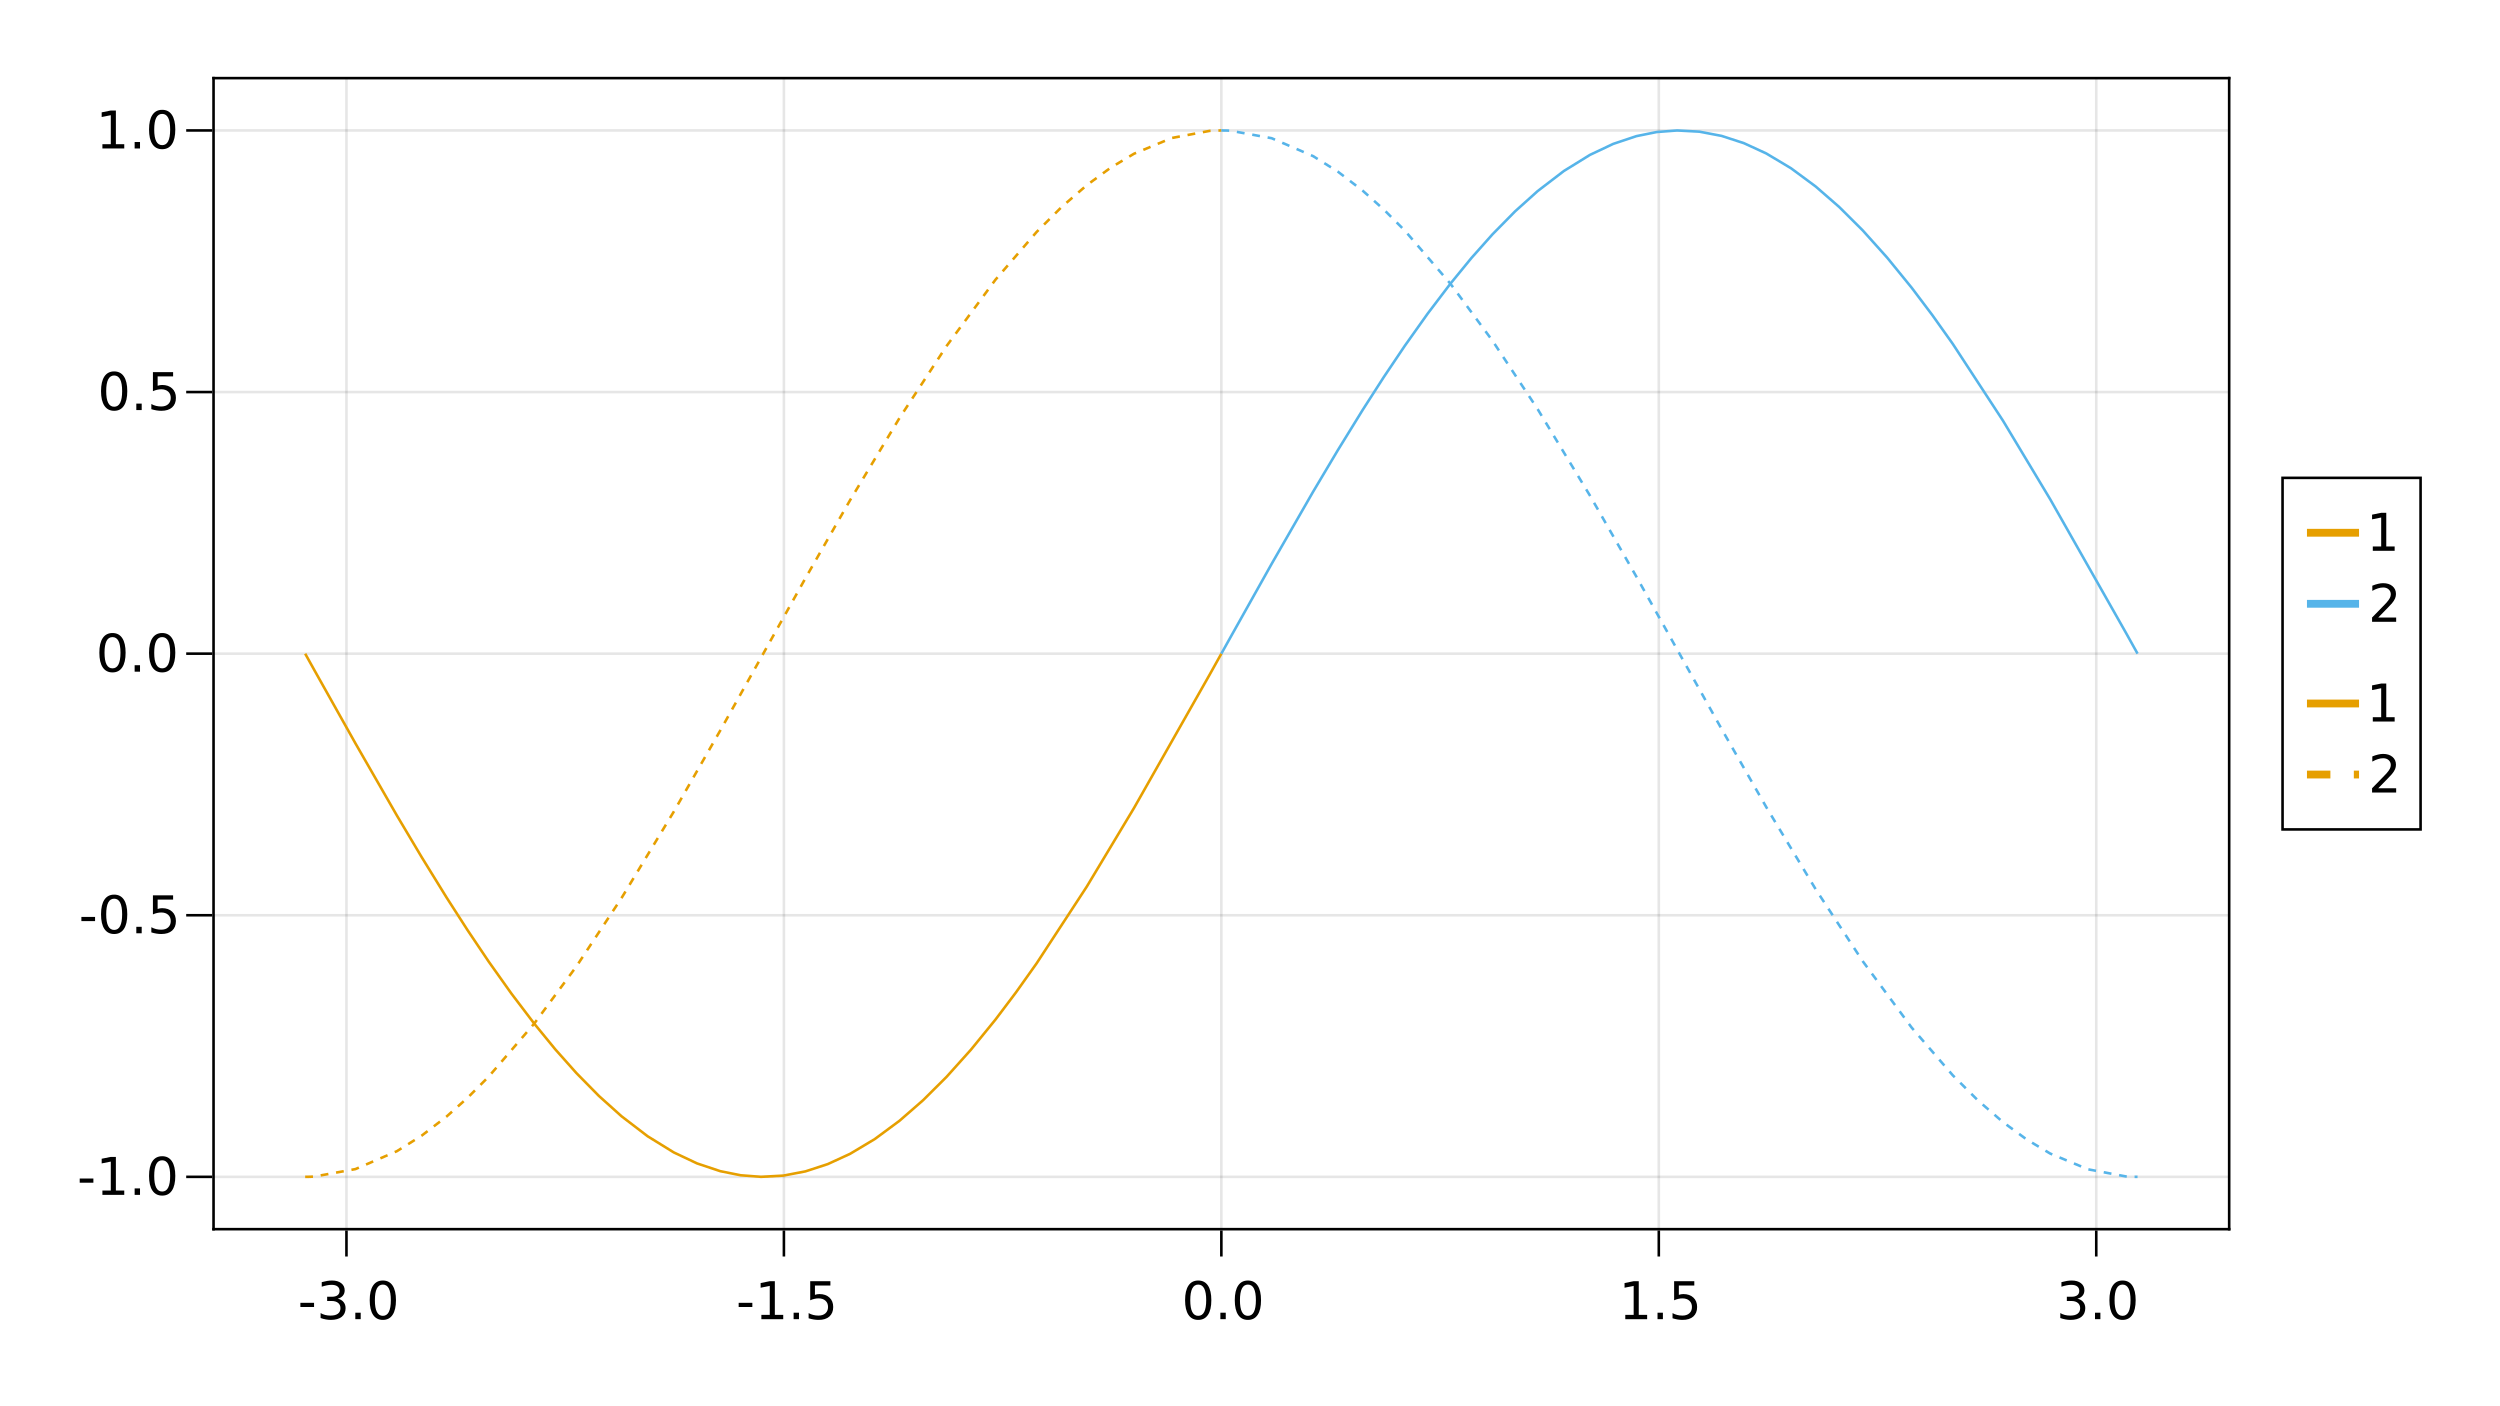 <?xml version="1.0" encoding="UTF-8"?>
<svg xmlns="http://www.w3.org/2000/svg" xmlns:xlink="http://www.w3.org/1999/xlink" width="960pt" height="540pt" viewBox="0 0 960 540" version="1.1">
<defs>
<g>
<symbol overflow="visible" id="glyph0-0">
<path style="stroke:none;" d="M 1 3.531 L 1 -14.109 L 11 -14.109 L 11 3.531 Z M 2.125 2.422 L 9.891 2.422 L 9.891 -12.984 L 2.125 -12.984 Z M 2.125 2.422 "/>
</symbol>
<symbol overflow="visible" id="glyph0-1">
<path style="stroke:none;" d="M 0.984 -6.281 L 6.234 -6.281 L 6.234 -4.672 L 0.984 -4.672 Z M 0.984 -6.281 "/>
</symbol>
<symbol overflow="visible" id="glyph0-2">
<path style="stroke:none;" d="M 8.109 -7.859 C 9.055 -7.66 9.797 -7.238 10.328 -6.594 C 10.859 -5.957 11.125 -5.172 11.125 -4.234 C 11.125 -2.797 10.629 -1.68 9.641 -0.891 C 8.648 -0.109 7.242 0.281 5.422 0.281 C 4.805 0.281 4.176 0.219 3.531 0.094 C 2.883 -0.02 2.219 -0.195 1.531 -0.438 L 1.531 -2.344 C 2.07 -2.02 2.664 -1.773 3.312 -1.609 C 3.969 -1.453 4.648 -1.375 5.359 -1.375 C 6.598 -1.375 7.539 -1.617 8.188 -2.109 C 8.832 -2.598 9.156 -3.305 9.156 -4.234 C 9.156 -5.098 8.852 -5.77 8.25 -6.25 C 7.656 -6.738 6.82 -6.984 5.75 -6.984 L 4.047 -6.984 L 4.047 -8.609 L 5.828 -8.609 C 6.797 -8.609 7.535 -8.801 8.047 -9.188 C 8.555 -9.57 8.812 -10.129 8.812 -10.859 C 8.812 -11.609 8.547 -12.18 8.016 -12.578 C 7.492 -12.984 6.738 -13.188 5.75 -13.188 C 5.207 -13.188 4.625 -13.125 4 -13 C 3.383 -12.883 2.707 -12.707 1.969 -12.469 L 1.969 -14.219 C 2.719 -14.426 3.414 -14.582 4.062 -14.688 C 4.719 -14.789 5.336 -14.844 5.922 -14.844 C 7.422 -14.844 8.602 -14.5 9.469 -13.812 C 10.344 -13.133 10.781 -12.219 10.781 -11.062 C 10.781 -10.258 10.547 -9.578 10.078 -9.016 C 9.617 -8.461 8.961 -8.078 8.109 -7.859 Z M 8.109 -7.859 "/>
</symbol>
<symbol overflow="visible" id="glyph0-3">
<path style="stroke:none;" d="M 2.141 -2.484 L 4.203 -2.484 L 4.203 0 L 2.141 0 Z M 2.141 -2.484 "/>
</symbol>
<symbol overflow="visible" id="glyph0-4">
<path style="stroke:none;" d="M 6.359 -13.281 C 5.336 -13.281 4.57 -12.781 4.062 -11.781 C 3.551 -10.781 3.297 -9.281 3.297 -7.281 C 3.297 -5.281 3.551 -3.781 4.062 -2.781 C 4.57 -1.781 5.336 -1.281 6.359 -1.281 C 7.379 -1.281 8.145 -1.781 8.656 -2.781 C 9.164 -3.781 9.422 -5.281 9.422 -7.281 C 9.422 -9.281 9.164 -10.781 8.656 -11.781 C 8.145 -12.781 7.379 -13.281 6.359 -13.281 Z M 6.359 -14.844 C 7.992 -14.844 9.238 -14.195 10.094 -12.906 C 10.957 -11.613 11.391 -9.738 11.391 -7.281 C 11.391 -4.82 10.957 -2.945 10.094 -1.656 C 9.238 -0.363 7.992 0.281 6.359 0.281 C 4.723 0.281 3.473 -0.363 2.609 -1.656 C 1.742 -2.945 1.312 -4.82 1.312 -7.281 C 1.312 -9.738 1.742 -11.613 2.609 -12.906 C 3.473 -14.195 4.723 -14.844 6.359 -14.844 Z M 6.359 -14.844 "/>
</symbol>
<symbol overflow="visible" id="glyph0-5">
<path style="stroke:none;" d="M 2.484 -1.656 L 5.703 -1.656 L 5.703 -12.781 L 2.203 -12.078 L 2.203 -13.875 L 5.688 -14.578 L 7.656 -14.578 L 7.656 -1.656 L 10.875 -1.656 L 10.875 0 L 2.484 0 Z M 2.484 -1.656 "/>
</symbol>
<symbol overflow="visible" id="glyph0-6">
<path style="stroke:none;" d="M 2.156 -14.578 L 9.906 -14.578 L 9.906 -12.922 L 3.969 -12.922 L 3.969 -9.344 C 4.25 -9.445 4.531 -9.52 4.812 -9.562 C 5.102 -9.613 5.395 -9.641 5.688 -9.641 C 7.312 -9.641 8.598 -9.191 9.547 -8.297 C 10.504 -7.41 10.984 -6.203 10.984 -4.672 C 10.984 -3.109 10.492 -1.891 9.516 -1.016 C 8.535 -0.148 7.156 0.281 5.375 0.281 C 4.77 0.281 4.148 0.227 3.516 0.125 C 2.879 0.02 2.223 -0.133 1.547 -0.344 L 1.547 -2.328 C 2.129 -2.004 2.734 -1.766 3.359 -1.609 C 3.984 -1.453 4.645 -1.375 5.344 -1.375 C 6.469 -1.375 7.359 -1.672 8.016 -2.266 C 8.672 -2.859 9 -3.66 9 -4.672 C 9 -5.691 8.672 -6.5 8.016 -7.094 C 7.359 -7.688 6.469 -7.984 5.344 -7.984 C 4.812 -7.984 4.285 -7.922 3.766 -7.797 C 3.242 -7.68 2.707 -7.5 2.156 -7.25 Z M 2.156 -14.578 "/>
</symbol>
<symbol overflow="visible" id="glyph0-7">
<path style="stroke:none;" d="M 3.844 -1.656 L 10.719 -1.656 L 10.719 0 L 1.469 0 L 1.469 -1.656 C 2.219 -2.438 3.238 -3.477 4.531 -4.781 C 5.82 -6.082 6.633 -6.926 6.969 -7.312 C 7.594 -8.02 8.031 -8.617 8.281 -9.109 C 8.531 -9.598 8.656 -10.082 8.656 -10.562 C 8.656 -11.332 8.383 -11.961 7.844 -12.453 C 7.301 -12.941 6.594 -13.188 5.719 -13.188 C 5.102 -13.188 4.453 -13.078 3.766 -12.859 C 3.078 -12.648 2.344 -12.328 1.562 -11.891 L 1.562 -13.875 C 2.352 -14.195 3.094 -14.438 3.781 -14.594 C 4.477 -14.758 5.113 -14.844 5.688 -14.844 C 7.195 -14.844 8.398 -14.461 9.297 -13.703 C 10.191 -12.953 10.641 -11.945 10.641 -10.688 C 10.641 -10.082 10.523 -9.508 10.297 -8.969 C 10.078 -8.438 9.672 -7.805 9.078 -7.078 C 8.922 -6.891 8.406 -6.344 7.531 -5.438 C 6.656 -4.539 5.426 -3.281 3.844 -1.656 Z M 3.844 -1.656 "/>
</symbol>
</g>
</defs>
<g id="surface302">
<rect x="0" y="0" width="960" height="540" style="fill:rgb(100%,100%,100%);fill-opacity:1;stroke:none;"/>
<path style=" stroke:none;fill-rule:nonzero;fill:rgb(100%,100%,100%);fill-opacity:1;" d="M 82 472 L 856 472 L 856 30 L 82 30 Z M 82 472 "/>
<path style="fill:none;stroke-width:1;stroke-linecap:butt;stroke-linejoin:miter;stroke:rgb(0%,0%,0%);stroke-opacity:0.1;stroke-miterlimit:10;" d="M 133.039 472 L 133.039 30 M 301.02 472 L 301.02 30 M 469 472 L 469 30 M 636.98 472 L 636.98 30 M 804.961 472 L 804.961 30 "/>
<path style="fill:none;stroke-width:1;stroke-linecap:butt;stroke-linejoin:miter;stroke:rgb(0%,0%,0%);stroke-opacity:0.1;stroke-miterlimit:10;" d="M 82 451.91 L 856 451.91 M 82 351.453 L 856 351.453 M 82 251 L 856 251 M 82 150.547 L 856 150.547 M 82 50.09 L 856 50.09 "/>
<path style="fill:none;stroke-width:1;stroke-linecap:butt;stroke-linejoin:miter;stroke:rgb(0%,0%,0%);stroke-opacity:1;stroke-miterlimit:10;" d="M 133.039 472.5 L 133.039 482.5 M 301.02 472.5 L 301.02 482.5 M 469 472.5 L 469 482.5 M 636.98 472.5 L 636.98 482.5 M 804.961 472.5 L 804.961 482.5 "/>
<g style="fill:rgb(0%,0%,0%);fill-opacity:1;">
  <use xlink:href="#glyph0-1" x="114.363" y="506.562"/>
</g>
<g style="fill:rgb(0%,0%,0%);fill-opacity:1;">
  <use xlink:href="#glyph0-2" x="121.578" y="506.562"/>
</g>
<g style="fill:rgb(0%,0%,0%);fill-opacity:1;">
  <use xlink:href="#glyph0-3" x="134.305" y="506.562"/>
</g>
<g style="fill:rgb(0%,0%,0%);fill-opacity:1;">
  <use xlink:href="#glyph0-4" x="140.66" y="506.562"/>
</g>
<g style="fill:rgb(0%,0%,0%);fill-opacity:1;">
  <use xlink:href="#glyph0-1" x="282.664" y="506.562"/>
</g>
<g style="fill:rgb(0%,0%,0%);fill-opacity:1;">
  <use xlink:href="#glyph0-5" x="289.883" y="506.562"/>
</g>
<g style="fill:rgb(0%,0%,0%);fill-opacity:1;">
  <use xlink:href="#glyph0-3" x="302.605" y="506.562"/>
</g>
<g style="fill:rgb(0%,0%,0%);fill-opacity:1;">
  <use xlink:href="#glyph0-6" x="308.965" y="506.562"/>
</g>
<g style="fill:rgb(0%,0%,0%);fill-opacity:1;">
  <use xlink:href="#glyph0-4" x="453.762" y="506.562"/>
</g>
<g style="fill:rgb(0%,0%,0%);fill-opacity:1;">
  <use xlink:href="#glyph0-3" x="466.484" y="506.562"/>
</g>
<g style="fill:rgb(0%,0%,0%);fill-opacity:1;">
  <use xlink:href="#glyph0-4" x="472.844" y="506.562"/>
</g>
<g style="fill:rgb(0%,0%,0%);fill-opacity:1;">
  <use xlink:href="#glyph0-5" x="621.625" y="506.562"/>
</g>
<g style="fill:rgb(0%,0%,0%);fill-opacity:1;">
  <use xlink:href="#glyph0-3" x="634.348" y="506.562"/>
</g>
<g style="fill:rgb(0%,0%,0%);fill-opacity:1;">
  <use xlink:href="#glyph0-6" x="640.707" y="506.562"/>
</g>
<g style="fill:rgb(0%,0%,0%);fill-opacity:1;">
  <use xlink:href="#glyph0-2" x="789.621" y="506.562"/>
</g>
<g style="fill:rgb(0%,0%,0%);fill-opacity:1;">
  <use xlink:href="#glyph0-3" x="802.344" y="506.562"/>
</g>
<g style="fill:rgb(0%,0%,0%);fill-opacity:1;">
  <use xlink:href="#glyph0-4" x="808.703" y="506.562"/>
</g>
<path style="fill:none;stroke-width:1;stroke-linecap:butt;stroke-linejoin:miter;stroke:rgb(0%,0%,0%);stroke-opacity:1;stroke-miterlimit:10;" d="M 81.5 472 L 856.5 472 "/>
<path style="fill:none;stroke-width:1;stroke-linecap:butt;stroke-linejoin:miter;stroke:rgb(0%,0%,0%);stroke-opacity:1;stroke-miterlimit:10;" d="M 81.5 451.91 L 71.5 451.91 M 81.5 351.453 L 71.5 351.453 M 81.5 251 L 71.5 251 M 81.5 150.547 L 71.5 150.547 M 81.5 50.09 L 71.5 50.09 "/>
<g style="fill:rgb(0%,0%,0%);fill-opacity:1;">
  <use xlink:href="#glyph0-1" x="29.625" y="458.832"/>
</g>
<g style="fill:rgb(0%,0%,0%);fill-opacity:1;">
  <use xlink:href="#glyph0-5" x="36.84" y="458.832"/>
</g>
<g style="fill:rgb(0%,0%,0%);fill-opacity:1;">
  <use xlink:href="#glyph0-3" x="49.562" y="458.832"/>
</g>
<g style="fill:rgb(0%,0%,0%);fill-opacity:1;">
  <use xlink:href="#glyph0-4" x="55.922" y="458.832"/>
</g>
<g style="fill:rgb(0%,0%,0%);fill-opacity:1;">
  <use xlink:href="#glyph0-1" x="30.27" y="358.379"/>
</g>
<g style="fill:rgb(0%,0%,0%);fill-opacity:1;">
  <use xlink:href="#glyph0-4" x="37.484" y="358.379"/>
</g>
<g style="fill:rgb(0%,0%,0%);fill-opacity:1;">
  <use xlink:href="#glyph0-3" x="50.207" y="358.379"/>
</g>
<g style="fill:rgb(0%,0%,0%);fill-opacity:1;">
  <use xlink:href="#glyph0-6" x="56.566" y="358.379"/>
</g>
<g style="fill:rgb(0%,0%,0%);fill-opacity:1;">
  <use xlink:href="#glyph0-4" x="36.84" y="257.926"/>
</g>
<g style="fill:rgb(0%,0%,0%);fill-opacity:1;">
  <use xlink:href="#glyph0-3" x="49.562" y="257.926"/>
</g>
<g style="fill:rgb(0%,0%,0%);fill-opacity:1;">
  <use xlink:href="#glyph0-4" x="55.922" y="257.926"/>
</g>
<g style="fill:rgb(0%,0%,0%);fill-opacity:1;">
  <use xlink:href="#glyph0-4" x="37.484" y="157.469"/>
</g>
<g style="fill:rgb(0%,0%,0%);fill-opacity:1;">
  <use xlink:href="#glyph0-3" x="50.207" y="157.469"/>
</g>
<g style="fill:rgb(0%,0%,0%);fill-opacity:1;">
  <use xlink:href="#glyph0-6" x="56.566" y="157.469"/>
</g>
<g style="fill:rgb(0%,0%,0%);fill-opacity:1;">
  <use xlink:href="#glyph0-5" x="36.84" y="57.016"/>
</g>
<g style="fill:rgb(0%,0%,0%);fill-opacity:1;">
  <use xlink:href="#glyph0-3" x="49.562" y="57.016"/>
</g>
<g style="fill:rgb(0%,0%,0%);fill-opacity:1;">
  <use xlink:href="#glyph0-4" x="55.922" y="57.016"/>
</g>
<path style="fill:none;stroke-width:1;stroke-linecap:butt;stroke-linejoin:miter;stroke:rgb(0%,0%,0%);stroke-opacity:1;stroke-miterlimit:10;" d="M 82 472.5 L 82 29.5 "/>
<path style="fill:none;stroke-width:1;stroke-linecap:butt;stroke-linejoin:miter;stroke:rgb(0%,0%,0%);stroke-opacity:1;stroke-miterlimit:10;" d="M 81.5 30 L 856.5 30 "/>
<path style="fill:none;stroke-width:1;stroke-linecap:butt;stroke-linejoin:miter;stroke:rgb(0%,0%,0%);stroke-opacity:1;stroke-miterlimit:10;" d="M 856 472.5 L 856 29.5 "/>
<path style="fill:none;stroke-width:1;stroke-linecap:butt;stroke-linejoin:miter;stroke:rgb(90.196%,62.353%,0%);stroke-opacity:1;stroke-miterlimit:10;" d="M 117.184 251 L 118.898 254.082 L 120.617 257.164 L 136.504 285.488 L 152.387 313.125 L 161.934 329.164 L 171.477 344.637 L 179.551 357.195 L 187.621 369.199 L 196.387 381.543 L 205.156 393.086 L 213.238 402.961 L 221.32 412.043 L 229.984 420.848 L 238.652 428.633 L 248.691 436.324 L 258.73 442.527 L 267.652 446.746 L 276.574 449.727 L 284.398 451.305 L 292.223 451.902 L 300.754 451.438 L 309.281 449.812 L 317.863 447.012 L 326.445 443.062 L 335.934 437.387 L 345.418 430.371 L 354.445 422.504 L 363.473 413.52 L 372.859 403.059 L 382.246 391.535 L 390.145 381.062 L 398.047 369.945 L 417.34 340.43 L 435.473 310.25 L 464.527 259.02 L 469 251 "/>
<path style="fill:none;stroke-width:1;stroke-linecap:butt;stroke-linejoin:miter;stroke:rgb(33.725%,70.588%,91.373%);stroke-opacity:1;stroke-miterlimit:10;" d="M 469 251 L 472.438 244.836 L 488.32 216.512 L 504.203 188.875 L 513.75 172.836 L 523.297 157.363 L 531.367 144.805 L 539.438 132.801 L 548.207 120.457 L 556.973 108.914 L 565.055 99.039 L 573.137 89.957 L 581.805 81.152 L 590.469 73.367 L 600.508 65.676 L 610.547 59.473 L 619.473 55.254 L 628.395 52.273 L 636.219 50.695 L 644.039 50.098 L 652.57 50.562 L 661.102 52.188 L 669.684 54.988 L 678.262 58.938 L 687.75 64.613 L 697.238 71.629 L 706.266 79.496 L 715.293 88.48 L 724.676 98.941 L 734.062 110.465 L 741.965 120.938 L 749.863 132.055 L 769.156 161.57 L 787.293 191.75 L 816.348 242.98 L 820.816 251 "/>
<path style="fill:none;stroke-width:1;stroke-linecap:butt;stroke-linejoin:miter;stroke:rgb(90.196%,62.353%,0%);stroke-opacity:1;stroke-dasharray:3,3;stroke-miterlimit:10;" d="M 117.184 451.91 L 118.898 451.887 L 120.617 451.816 L 136.504 448.926 L 152.387 442.062 L 161.934 436.082 L 171.477 428.754 L 179.551 421.551 L 187.621 413.461 L 205.156 393.039 L 221.32 371.125 L 238.652 344.867 L 258.73 311.68 L 276.574 280.523 L 292.223 252.559 L 309.281 222.051 L 326.445 192.043 L 345.418 160.5 L 363.473 132.883 L 382.246 107.422 L 398.047 89.086 L 407.691 79.453 L 417.34 71.094 L 426.406 64.449 L 435.473 59.027 L 450 52.977 L 464.527 50.25 L 466.766 50.133 L 469 50.09 "/>
<path style="fill:none;stroke-width:1;stroke-linecap:butt;stroke-linejoin:miter;stroke:rgb(33.725%,70.588%,91.373%);stroke-opacity:1;stroke-dasharray:3,3;stroke-miterlimit:10;" d="M 469 50.09 L 470.719 50.113 L 472.438 50.184 L 488.32 53.074 L 504.203 59.938 L 513.75 65.918 L 523.297 73.246 L 531.367 80.449 L 539.438 88.539 L 556.973 108.961 L 573.137 130.875 L 590.469 157.133 L 610.547 190.32 L 628.395 221.477 L 644.039 249.441 L 661.102 279.949 L 678.262 309.957 L 697.238 341.5 L 715.293 369.117 L 734.062 394.578 L 749.863 412.914 L 759.512 422.547 L 769.156 430.906 L 778.227 437.551 L 787.293 442.973 L 801.82 449.023 L 816.348 451.75 L 818.582 451.867 L 820.816 451.91 "/>
<path style="fill-rule:nonzero;fill:rgb(100%,100%,100%);fill-opacity:1;stroke-width:1;stroke-linecap:butt;stroke-linejoin:miter;stroke:rgb(0%,0%,0%);stroke-opacity:1;stroke-miterlimit:10;" d="M 876.5 318.5 L 929.5 318.5 L 929.5 183.5 L 876.5 183.5 Z M 876.5 318.5 "/>
<g style="fill:rgb(0%,0%,0%);fill-opacity:1;">
  <use xlink:href="#glyph0-5" x="908.672" y="211.504"/>
</g>
<path style="fill:none;stroke-width:3;stroke-linecap:butt;stroke-linejoin:miter;stroke:rgb(90.196%,62.353%,0%);stroke-opacity:1;stroke-miterlimit:10;" d="M 885.871 204.578 L 905.871 204.578 "/>
<g style="fill:rgb(0%,0%,0%);fill-opacity:1;">
  <use xlink:href="#glyph0-7" x="909.406" y="238.781"/>
</g>
<path style="fill:none;stroke-width:3;stroke-linecap:butt;stroke-linejoin:miter;stroke:rgb(33.725%,70.588%,91.373%);stroke-opacity:1;stroke-miterlimit:10;" d="M 885.871 231.859 L 905.871 231.859 "/>
<g style="fill:rgb(0%,0%,0%);fill-opacity:1;">
  <use xlink:href="#glyph0-5" x="908.672" y="277.062"/>
</g>
<path style="fill:none;stroke-width:3;stroke-linecap:butt;stroke-linejoin:miter;stroke:rgb(90.196%,62.353%,0%);stroke-opacity:1;stroke-miterlimit:10;" d="M 885.871 270.141 L 905.871 270.141 "/>
<g style="fill:rgb(0%,0%,0%);fill-opacity:1;">
  <use xlink:href="#glyph0-7" x="909.406" y="304.344"/>
</g>
<path style="fill:none;stroke-width:3;stroke-linecap:butt;stroke-linejoin:miter;stroke:rgb(90.196%,62.353%,0%);stroke-opacity:1;stroke-dasharray:9,9;stroke-miterlimit:10;" d="M 885.871 297.422 L 905.871 297.422 "/>
</g>
</svg>
